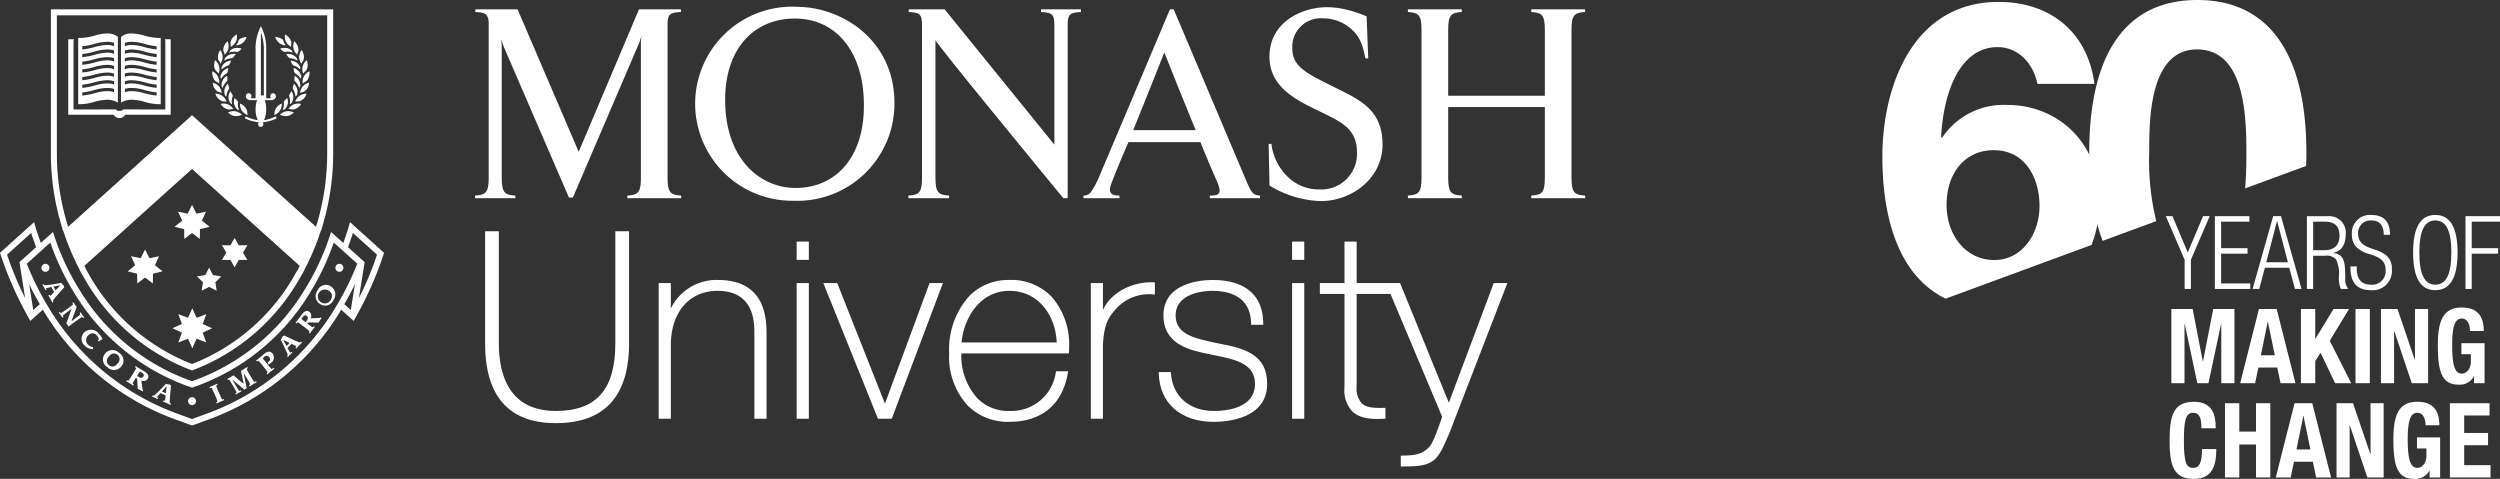 <svg xmlns="http://www.w3.org/2000/svg" width="318.983" height="61.104" viewBox="0 0 318.983 61.104"><rect x="0" y="0" width="318.983" height="61.104" fill="#333333" stroke="none"/><defs><style>.cls-1{fill:#fff;}</style></defs><title>Monash-60Years-white-logo</title><g id="Layer_2" data-name="Layer 2"><g id="Layer_1-2" data-name="Layer 1"><path class="cls-1" d="M248.245,38.11l18.619-6.855a15.29,15.29,0,0,0,1.02-5.569c0-7.977-5.821-12.289-11.642-12.289a9.452,9.452,0,0,0-8.463,4.204l-.107-.108c.323-6.036,2.533-11.481,7.222-11.481,2.426,0,4.474,1.833,5.067,4.69h7.276c-.862-6.576-5.605-10.457-12.235-10.457-10.996,0-14.823,10.888-14.823,19.728,0,8.576,2.418,15.355,8.066,18.137m6.164-18.946c4.043,0,5.821,3.611,5.821,7.115,0,3.557-2.21,6.899-5.767,6.899-3.719,0-6.091-3.288-6.091-7.007,0-4.15,2.372-7.007,6.037-7.007"/><path class="cls-1" d="M266.584,20.371a13.578,13.578,0,0,1,1.055,5.407,16.104,16.104,0,0,1-.167,2.306,22.152,22.152,0,0,0,.809,2.651l6.843-2.52a32.738,32.738,0,0,1-.897-8.973c0-3.827,0-12.936,6.091-12.936,5.821,0,6.306,7.654,6.306,12.936,0,1.411-.013,3.099-.163,4.799l7.784-2.866c.02-.561.033-1.131.033-1.717C294.278,6.683,289.373,0,280.372,0c-9.056,0-13.799,6.737-13.799,19.458,0,.309.006.611.011.913"/><polygon class="cls-1" points="277.19 27.581 279.143 32.211 281.097 27.581 281.943 27.581 279.542 33.148 279.542 36.868 278.745 36.868 278.745 33.148 276.344 27.581 277.19 27.581"/><polygon class="cls-1" points="287.007 27.581 287.007 28.283 283.399 28.283 283.399 31.665 286.77 31.665 286.77 32.367 283.399 32.367 283.399 36.165 287.119 36.165 287.119 36.868 282.602 36.868 282.602 27.581 287.007 27.581"/><path class="cls-1" d="M291.038,27.581l2.625,9.287h-.846l-.722-2.706h-3.11l-.722,2.706h-.846l2.625-9.287Zm-1.879,5.879h2.762l-1.369-5.229h-.024Z"/><path class="cls-1" d="M297.047,27.582a2.1,2.1,0,0,1,2.252,2.328c0,1.275-.535,2.146-1.605,2.354v.026h.013c1.53.143,1.505,1.392,1.53,3.187a2.085,2.085,0,0,0,.373,1.392h-.933a3.478,3.478,0,0,1-.249-1.574,4.132,4.132,0,0,0-.361-2.185,1.549,1.549,0,0,0-1.356-.482h-1.568v4.241h-.796v-9.287Zm-.535,4.344c1.269,0,1.991-.598,1.991-1.834,0-1.301-.647-1.808-1.916-1.808h-1.444v3.642Z"/><path class="cls-1" d="M304.948,29.962h-.796c0-1.223-.548-1.834-1.593-1.834a1.579,1.579,0,0,0-1.68,1.665c0,1.392,1.12,1.73,2.265,2.107a3.869,3.869,0,0,1,1.418.767,2.141,2.141,0,0,1,.622,1.652,2.457,2.457,0,0,1-2.687,2.705c-1.68,0-2.588-.897-2.588-2.809v-.221h.796v.299c0,1.314.61,2.029,1.767,2.029a1.725,1.725,0,0,0,1.916-1.886c0-1.196-.784-1.613-2.053-2.016a3.543,3.543,0,0,1-1.792-1.014,2.368,2.368,0,0,1-.46-1.522,2.304,2.304,0,0,1,2.451-2.458c1.618,0,2.414.832,2.414,2.536"/><path class="cls-1" d="M313.57,32.225c0,3.213-.958,4.799-2.837,4.799-1.891,0-2.837-1.573-2.837-4.799s.946-4.799,2.837-4.799c1.879,0,2.837,1.586,2.837,4.799m-2.837,4.097c1.381,0,2.041-1.301,2.041-4.097,0-2.783-.647-4.097-2.053-4.097-1.382,0-2.029,1.353-2.029,4.097,0,2.796.672,4.097,2.041,4.097"/><polygon class="cls-1" points="318.983 27.581 318.983 28.283 315.375 28.283 315.375 31.665 318.747 31.665 318.747 32.367 315.375 32.367 315.375 36.868 314.578 36.868 314.578 27.581 318.983 27.581"/><polygon class="cls-1" points="279.768 39.424 281.062 46.108 281.087 46.108 282.394 39.424 285.096 39.424 285.096 48.893 283.421 48.893 283.421 41.334 283.396 41.334 281.785 48.893 280.364 48.893 278.753 41.334 278.728 41.334 278.728 48.893 277.053 48.893 277.053 39.424 279.768 39.424"/><path class="cls-1" d="M290.488,39.424l2.397,9.469h-1.903l-.418-2.002h-2.41l-.419,2.002h-1.903l2.398-9.469Zm-1.142,1.645-.875,4.257h1.776l-.875-4.257Z"/><polygon class="cls-1" points="295.41 39.424 295.41 43.217 295.435 43.217 297.744 39.424 299.723 39.424 297.262 43.482 300.002 48.893 297.947 48.893 296.082 45.007 295.41 46.081 295.41 48.893 293.583 48.893 293.583 39.424 295.41 39.424"/><rect class="cls-1" x="300.547" y="39.424" width="1.827" height="9.469"/><polygon class="cls-1" points="305.901 39.424 308.108 45.909 308.134 45.909 308.134 39.424 309.808 39.424 309.808 48.893 307.728 48.893 305.495 42.262 305.47 42.262 305.47 48.893 303.795 48.893 303.795 39.424 305.901 39.424"/><path class="cls-1" d="M316.913,42.236h-1.751c-.012-.716-.279-1.591-1.04-1.591-.748,0-1.243.649-1.243,3.328,0,2.865.406,3.7,1.256,3.7.444,0,1.129-.477,1.129-1.525v-.955h-1.205v-1.405h2.956v5.105H315.67v-.875h-.026a2.004,2.004,0,0,1-1.902,1.061c-2.081,0-2.69-1.419-2.69-5.013,0-3.023.609-4.827,3.045-4.827,1.903,0,2.816.981,2.816,2.997"/><path class="cls-1" d="M282.711,54.553v.093h-1.827c0-1.154-.152-1.976-1.091-1.976-.989,0-1.141,1.233-1.141,3.62,0,2.679.291,3.409,1.167,3.409.812,0,1.141-.664,1.141-2.401h1.827c0,2.162-.545,3.806-2.88,3.806-2.587,0-3.082-1.737-3.082-4.92,0-3.103.469-4.92,3.082-4.92,2.119,0,2.804,1.287,2.804,3.289"/><polygon class="cls-1" points="285.718 51.449 285.718 55.069 287.849 55.069 287.849 51.449 289.676 51.449 289.676 60.918 287.849 60.918 287.849 56.714 285.718 56.714 285.718 60.918 283.891 60.918 283.891 51.449 285.718 51.449"/><path class="cls-1" d="M295.03,51.449l2.397,9.469h-1.903l-.418-2.002h-2.41l-.419,2.002h-1.903l2.398-9.469Zm-1.142,1.645-.875,4.257h1.776l-.876-4.257Z"/><polygon class="cls-1" points="300.231 51.449 302.438 57.934 302.464 57.934 302.464 51.449 304.138 51.449 304.138 60.918 302.058 60.918 299.825 54.287 299.8 54.287 299.8 60.918 298.125 60.918 298.125 51.449 300.231 51.449"/><path class="cls-1" d="M311.242,54.261h-1.751c-.012-.716-.279-1.591-1.04-1.591-.748,0-1.243.649-1.243,3.328,0,2.865.406,3.7,1.256,3.7.444,0,1.129-.477,1.129-1.525v-.955h-1.205v-1.405h2.956v5.105h-1.345v-.875h-.026a2.004,2.004,0,0,1-1.902,1.061c-2.081,0-2.69-1.419-2.69-5.013,0-3.024.609-4.827,3.045-4.827,1.903,0,2.816.981,2.816,2.997"/><polygon class="cls-1" points="317.649 51.449 317.649 53.014 314.414 53.014 314.414 55.242 317.459 55.242 317.459 56.807 314.414 56.807 314.414 59.353 317.776 59.353 317.776 60.918 312.587 60.918 312.587 51.449 317.649 51.449"/><path class="cls-1" d="M78.512,29.507v14.308c0,5.881-2.414,8.62-7.597,8.62-6.006,0-7.267-4.687-7.267-8.62V29.507h-1.751v14.308c0,6.75,3.034,10.175,9.018,10.175,6.204,0,9.348-3.425,9.348-10.175V29.507h-1.751Z"/><path class="cls-1" d="M91.603,35.722a6.483,6.483,0,0,0-6.009,3.633V36.12h-1.552v17.308h1.552v-9.352c0-4.232,2.344-6.966,5.974-6.966,4.684,0,4.684,4.075,4.684,5.415v10.903h1.553V42.755c0-1.922,0-7.033-6.202-7.033"/><polygon class="cls-1" points="101.647 36.12 101.647 53.429 103.201 53.429 103.201 36.12 103.053 36.12 101.647 36.12"/><polygon class="cls-1" points="101.647 30.825 101.647 33.158 103.201 33.158 103.201 30.825 103.053 30.825 101.647 30.825"/><path class="cls-1" d="M118.605,36.12s-5.496,14.847-5.693,15.378c-.207-.526-6.085-15.378-6.085-15.378h-1.775l6.97,17.309h1.757l6.533-17.309h-1.707Z"/><path class="cls-1" d="M128.767,35.722a6.973,6.973,0,0,0-5.092,2.047,10.197,10.197,0,0,0-2.567,7.303,9.173,9.173,0,0,0,2.365,6.672,7.232,7.232,0,0,0,5.294,2.079c4.158,0,6.819-2.231,7.492-6.279l.03-.172h-1.551l-.023.121a5.724,5.724,0,0,1-5.948,4.942,5.496,5.496,0,0,1-4.074-1.633,8.091,8.091,0,0,1-2.034-5.68l.001-.035h13.729l.007-.141c.01-.219.016-.436.016-.649a9.2,9.2,0,0,0-2.245-6.451,7.151,7.151,0,0,0-5.4-2.124m0,1.388c3.848,0,5.94,3.289,6.061,6.589H122.684c.319-3.301,2.48-6.589,6.083-6.589"/><path class="cls-1" d="M140.73,39.555v-3.436h-1.551v17.309h1.551v-9.451c.137-2.591.691-3.572,1.88-4.794a5.649,5.649,0,0,1,4.576-1.613l.167.021v-1.562l-.142-.006c-2.838-.126-5.559,1.403-6.481,3.532"/><path class="cls-1" d="M155.538,43.834c.004.002-.525-.111-.525-.111-2.579-.547-5.014-1.063-5.014-3.485,0-2.306,2.453-3.127,4.75-3.127,1.808,0,4.845.542,4.885,4.19l.001.144h1.549v-.144c0-3.598-2.285-5.579-6.435-5.579-1.478,0-6.303.328-6.303,4.516,0,3.769,3.453,4.468,5.975,4.978l.448.091c2.705.544,5.26,1.059,5.26,3.67,0,3.123-3.669,3.459-5.247,3.459-3.145,0-5.294-1.894-5.479-4.825l-.01-.14h-1.547l.004.152c.096,3.825,2.791,6.201,7.032,6.201,1.596,0,6.799-.351,6.799-4.847,0-3.7-2.783-4.516-6.143-5.143"/><polygon class="cls-1" points="164.862 36.12 164.862 53.429 166.414 53.429 166.414 36.12 166.267 36.12 164.862 36.12"/><path class="cls-1" d="M173.099,36.12v-5.294h-1.552V36.12h-3.143v1.388h3.143v11.733c-.004.099-.006.199-.006.295a3.908,3.908,0,0,0,.998,2.951c1.031,1,2.729,1.027,4.096.942l.138-.011v-1.381l-.152.003c-1.405.038-2.329-.045-2.886-.584a2.982,2.982,0,0,1-.636-2.215V37.508h4.319c1.702,4.042,6.56,15.589,6.595,15.677-.764,2.166-1.226,3.424-1.699,3.894-.803.807-1.607,1.051-3.438,1.051h-.148v1.386h.148c1.895,0,3.113-.053,4.062-.79.734-.568,1.282-1.782,2.032-3.569.002-.004,7.36-19.037,7.36-19.037h-1.74s-5.477,14.591-5.729,15.264c-.27-.665-6.217-15.264-6.217-15.264Z"/><polygon class="cls-1" points="164.86 30.825 164.86 33.158 166.414 33.158 166.414 30.825 166.267 30.825 164.86 30.825"/><path class="cls-1" d="M101.181,25.614A12.382,12.382,0,1,1,101.89.877c5.846.108,12.409,4.502,12.232,12.581a12.398,12.398,0,0,1-12.941,12.156m.246-23.247c-5.244,0-8.902,3.863-8.902,10.346,0,7.763,4.614,11.27,8.974,11.27,5.245,0,8.725-4.035,8.725-10.418.069-6.839-3.48-11.198-8.797-11.198"/><path class="cls-1" d="M202.25,1.533V1.192h-6.875v.341c1.361.09,1.737.357,1.737,2.289v8.389H184.778V3.822c0-1.932.375-2.199,1.736-2.289V1.192h-6.875v.341c1.361.09,1.736.357,1.736,2.289V22.659c0,1.935-.375,2.206-1.736,2.294v.337h6.875v-.337c-1.361-.088-1.736-.359-1.736-2.294V13.665h12.334v8.994c0,1.935-.376,2.206-1.737,2.294v.337h6.875v-.337c-1.361-.088-1.737-.359-1.737-2.294V3.822c0-1.932.376-2.199,1.737-2.289"/><path class="cls-1" d="M115.943,1.192v.341c1.324.071,1.7.215,1.7,1.608v19.518c0,1.935-.374,2.206-1.736,2.293v.338h5.19v-.338c-1.361-.087-1.74-.358-1.74-2.293V5.125c0,.318,13.422,16.647,16.318,20.165h.553V3.141c0-1.393.376-1.537,1.7-1.608v-.341h-5.102v.341c1.325.071,1.703.215,1.703,1.608v15.312l-14-17.261Z"/><path class="cls-1" d="M149.756,1.192h-.48c-1.221,2.896-6.858,16.242-8.822,20.853a12.279,12.279,0,0,1-1.295,2.514,1.203,1.203,0,0,1-.913.394v.337h4.583v-.337c-.364,0-1.151-.006-1.207-.683a2.057,2.057,0,0,1,.131-.712c.142-.429,1.064-2.766,2.234-5.425h9.178c.903,2.243,1.729,4.16,2.112,5.011a4.078,4.078,0,0,1,.342,1.126c0,.666-.591.683-1.254.683v.337h6.405v-.337c-.787-.054-1.038-.251-1.611-1.553Zm-5.167,15.416c1.56-3.828,3.97-9.922,3.97-9.922s2.161,5.456,4.005,9.922Z"/><path class="cls-1" d="M60.652,1.192v.341c.742.041,1.178.111,1.427.402a1.776,1.776,0,0,1,.188.358v.002a1.442,1.442,0,0,1,.068.387c.013.137.019.289.019.459v19.518c0,1.935-.376,2.206-1.737,2.293v.338h5.138v-.338c-1.361-.087-1.736-.358-1.736-2.293V5.942c0-.32-.071-.923-.071-.923l.319.923L72.591,25.2h.505l8.502-19.826.247-.816a4.877,4.877,0,0,0-.071.746v17.355c0,1.935-.374,2.206-1.734,2.293v.338h6.875v-.338c-1.362-.087-1.737-.358-1.737-2.293V3.141c0-1.393.375-1.537,1.7-1.608v-.341h-5.35l-7.69,18.182L66.04,1.192Z"/><path class="cls-1" d="M161.978,23.671a13.128,13.128,0,0,0,6.553,1.983c.049,0,.098-.001.146-.001,3.76-.054,7.725-2.838,7.725-7.224,0-4.751-3.332-5.849-6.699-7.586-3.401-1.666-4.819-2.517-4.819-4.749a3.644,3.644,0,0,1,3.933-3.755,5.39,5.39,0,0,1,2.532.627c2.438,1.353,2.558,3.269,2.874,4.484h.355l-.207-5.364a15.471,15.471,0,0,0-3.648-1.068,11.236,11.236,0,0,0-1.41-.097c-3.366,0-7.335,2.02-7.335,6.271,0,2.906,1.737,4.716,5.174,6.415,3.401,1.736,5.988,2.413,5.988,5.814a4.548,4.548,0,0,1-4.817,4.747,5.642,5.642,0,0,1-3.709-1.332,6.929,6.929,0,0,1-2.389-4.479h-.354l.107,5.314"/><path class="cls-1" d="M44.658,28.341l-.173.599c-.206.709-.438,1.396-.679,2.062l-1.557-1.399-.188.564a31.821,31.821,0,0,1-3.215,6.843A27.362,27.362,0,0,1,25.077,48.43s-.401.145-.574.205c-.173-.06-.577-.205-.577-.205a27.38,27.38,0,0,1-13.769-11.423,31.721,31.721,0,0,1-3.211-6.84l-.19-.564-.441.398-1.106.991c-.241-.664-.48-1.339-.689-2.052l-.171-.597-.462.418L0,32.259l.077.238a45.945,45.945,0,0,0,3.556,8.02l.234.435,1.604-1.446c.063.104.115.22.182.325a32.693,32.693,0,0,0,16.452,13.586l2.398.879,2.399-.879a32.694,32.694,0,0,0,16.45-13.582c.064-.105.12-.224.184-.325l1.596,1.442.236-.435a44.96,44.96,0,0,0,3.56-8.022l.074-.236ZM.9,32.495c.306-.274,2.449-2.202,3.08-2.773.194.631.411,1.226.627,1.814L2.48,33.448l.729,4.578A41.241,41.241,0,0,1,.9,32.495m3.344,7.069-.527-3.312c.42.878.881,1.724,1.364,2.557-.325.291-.63.57-.837.755m40.513,0c-.208-.188-.501-.452-.829-.75l.008-.016c.476-.822.93-1.659,1.35-2.534Zm-2.066-.14a31.919,31.919,0,0,1-16.054,13.263s-1.898.69-2.134.779c-.236-.089-2.131-.78-2.131-.78A31.925,31.925,0,0,1,6.313,39.419a36.727,36.727,0,0,1-2.893-5.77c.342-.308,2.395-2.156,3.001-2.697a32.325,32.325,0,0,0,3.08,6.471,28.106,28.106,0,0,0,14.162,11.739l.84.301.838-.3a28.143,28.143,0,0,0,14.167-11.74,32.624,32.624,0,0,0,3.076-6.471c.607.541,2.661,2.389,3.002,2.697a36.522,36.522,0,0,1-2.895,5.775m3.102-1.389.733-4.587-2.121-1.906c.217-.59.428-1.189.622-1.82.631.573,2.773,2.499,3.076,2.773a40.155,40.155,0,0,1-2.31,5.54"/><path class="cls-1" d="M7.569,37.356l.628-.69-.052-.207c-.112-.117-.228-.231-.341-.36-.659.116-1.666.283-2.131.302l-.123-.143-.131.073c.064.108.128.21.187.316.071.124.135.257.203.382l.129-.072-.06-.184.673-.153.353.635a4.861,4.861,0,0,1-.479.5l-.129-.146-.127.064c.088.164.183.315.27.474.081.146.16.302.24.453l.127-.073-.057-.182c.121-.175.518-.653.82-.989m-.748-.787.871-.171v.003l-.601.65Z"/><path class="cls-1" d="M10.632,40.587l.118-.091c-.08-.104-.163-.206-.241-.314-.08-.106-.153-.221-.228-.334l-.119.086.09.195c-.307.253-1.135.863-1.135.863l-.003-.006c.207-.574.456-1.232.674-1.823-.077-.101-.153-.195-.225-.296s-.137-.202-.21-.302l-.12.082.093.193c-.148.124-.298.248-.493.389l-.529.38c-.195.139-.357.246-.527.347l-.152-.151-.12.087c.083.111.166.215.244.325.079.107.15.214.227.326l.118-.086-.09-.187c.306-.257.766-.596,1.13-.863l.008.001c-.232.602-.446,1.22-.684,1.854.055.07.11.138.161.21.052.068.1.148.135.203.173-.143.398-.314.672-.511l.526-.38a5.733,5.733,0,0,1,.527-.346Z"/><path class="cls-1" d="M10.781,42.38a1.139,1.139,0,0,0-.055,1.642,1.57,1.57,0,0,0,1.129.537l.037-.269a1.065,1.065,0,0,1-.662-.321.805.805,0,0,1,.054-1.202.706.706,0,0,1,1.066.023,1.19,1.19,0,0,1,.255.515l-.119.141.107.129a1.518,1.518,0,0,1,.487-.289,2.392,2.392,0,0,0-.451-.696,1.272,1.272,0,0,0-1.848-.21"/><path class="cls-1" d="M15.205,45.029a1.198,1.198,0,0,0-1.773.059,1.148,1.148,0,0,0,.258,1.753,1.192,1.192,0,0,0,1.77-.062,1.145,1.145,0,0,0-.255-1.75m-.224,1.353a.713.713,0,1,1-1.068-.896.713.713,0,1,1,1.068.896"/><path class="cls-1" d="M18.462,47.414c-.137-.085-.277-.164-.414-.246s-.275-.159-.404-.243c-.115-.072-.228-.148-.338-.222l-.079.126.156.14a5.252,5.252,0,0,1-.31.548l-.343.556c-.13.199-.239.358-.359.516l-.197-.08-.078.126c.156.091.308.18.457.273.144.089.292.19.442.289l.076-.124-.153-.146c.084-.171.179-.34.305-.547l.112-.177.146.094c.037.343.071.91.097,1.317a5.228,5.228,0,0,1,.613.333l.081-.127-.066-.086c-.036-.158-.143-.97-.177-1.193a.622.622,0,0,0,.81-.199c.161-.259.168-.585-.377-.928m-.165.617c-.141.223-.363.217-.642.043a.966.966,0,0,1-.16-.12l.097-.16c.101-.161.195-.3.259-.384a1.781,1.781,0,0,1,.273.149c.231.144.279.302.173.472"/><path class="cls-1" d="M21.819,49.202l-.167-.137c-.156-.026-.314-.044-.485-.085a21.349,21.349,0,0,1-1.533,1.513l-.181-.04-.061.134c.111.05.225.095.336.145.131.057.263.124.392.187l.061-.134-.16-.116.448-.52.665.297a6.134,6.134,0,0,1-.086.69l-.196-.047-.06.131c.164.076.334.144.497.219.155.07.31.146.463.221l.061-.134-.157-.112c-.007-.214.03-.834.073-1.282Zm-.657.972-.505-.229.594-.655h.006Z"/><path class="cls-1" d="M28.346,50.963c-.095-.172-.184-.344-.281-.564l-.263-.596c-.096-.221-.164-.397-.225-.585l.173-.12-.058-.134c-.162.075-.322.153-.479.223-.162.069-.325.135-.49.207l.059.133.206-.048a5.207,5.207,0,0,1,.279.564l.263.593c.095.22.163.397.225.583l-.173.123.059.134c.163-.077.32-.153.483-.224.157-.072.322-.137.488-.205l-.061-.134Z"/><path class="cls-1" d="M32.443,48.731c-.115-.156-.223-.319-.346-.524l-.336-.56a6.006,6.006,0,0,1-.295-.551l.159-.142-.077-.125c-.131.083-.261.168-.396.249-.133.079-.274.159-.412.235.08.292.305,1.423.352,1.659-.251-.172-1.075-.882-1.304-1.089-.129.082-.261.167-.391.246-.132.079-.27.154-.403.23l.075.13.182-.066.159.268c.157.261.667,1.135.787,1.385l-.158.142.077.122c.112-.069.222-.139.337-.209.115-.072.232-.134.349-.201l-.073-.127-.198.076a5.901,5.901,0,0,1-.348-.522l-.196-.327c-.165-.274-.277-.471-.332-.573l.006-.005c.841.696,1.285,1.066,1.506,1.259l.308-.179-.391-1.931.004-.002c.064.095.184.289.351.564l.192.326c.122.207.214.373.299.549l-.159.142.076.128c.145-.095.293-.187.446-.282.15-.092.308-.176.462-.266l-.074-.125Z"/><path class="cls-1" d="M34.655,47.091c-.138-.142-.265-.284-.417-.471l-.297-.369c-.125-.155-.29-.356-.401-.522a.908.908,0,0,1,.185-.206.39.39,0,0,1,.602.024.382.382,0,0,1-.036.595.849.849,0,0,1-.139.096l.107.283a2.059,2.059,0,0,0,.288-.195.832.832,0,0,0,.23-1.214c-.253-.31-.607-.335-1.005-.009-.097.078-.209.173-.348.292-.141.121-.273.232-.375.317-.102.08-.231.177-.372.287l.093.115.185-.101a5.799,5.799,0,0,1,.418.47l.41.506a5.737,5.737,0,0,1,.372.505l-.135.161.09.116c.138-.119.272-.231.407-.346.134-.107.275-.212.486-.379l-.094-.115Z"/><path class="cls-1" d="M38.283,43.709c-.201-.061-.773-.309-1.183-.503l-.843-.403-.185.114c-.075.139-.15.279-.247.429a21.204,21.204,0,0,1,.904,1.954l-.1.156.106.102c.084-.087.162-.181.247-.266.101-.099.209-.202.311-.304l-.102-.102-.165.113-.341-.601.511-.526a5.867,5.867,0,0,1,.617.317l-.108.169.105.102c.123-.129.245-.267.371-.395.118-.123.243-.241.366-.361l-.107-.102Zm-1.723.442-.416-.783.004-.006.797.393Z"/><path class="cls-1" d="M40.818,40.558c-.159.018-.982.052-1.204.065a.624.624,0,0,0-.123-.824c-.243-.188-.567-.22-.957.292-.097.125-.19.253-.285.381-.094.131-.185.258-.278.382-.082.108-.169.214-.255.316l.118.089.155-.141a5.353,5.353,0,0,1,.517.36l.52.394c.188.145.335.274.478.404l-.094.188.115.089c.107-.143.209-.286.314-.426.108-.14.219-.274.331-.416l-.117-.087-.157.14a5.193,5.193,0,0,1-.515-.355l-.168-.129.106-.137c.342-.006.913.014,1.321.027a5.429,5.429,0,0,1,.389-.579l-.118-.09Zm-1.704.394a1.129,1.129,0,0,1-.137.145l-.149-.112c-.15-.112-.276-.22-.357-.289a2.083,2.083,0,0,1,.174-.262c.165-.213.325-.246.484-.126.212.159.181.384-.015.644"/><path class="cls-1" d="M42.2,36.531a1.15,1.15,0,0,0-1.69.538,1.2,1.2,0,0,0,.348,1.74,1.155,1.155,0,0,0,1.692-.536,1.2,1.2,0,0,0-.35-1.742m.074,1.576a.882.882,0,1,1-.389-1.038.749.749,0,0,1,.389,1.038"/><path class="cls-1" d="M24.503,50.677a.51.51,0,0,0,0,1.02.51.51,0,1,0,0-1.02"/><path class="cls-1" d="M5.794,34.683a.511.511,0,1,0-.51-.51.509.509,0,0,0,.51.51"/><path class="cls-1" d="M43.306,34.683a.511.511,0,0,0,0-1.022.511.511,0,1,0,0,1.022"/><path class="cls-1" d="M42.512,1.195l-36.018-.002v18.471a31.792,31.792,0,0,0,1.315,8.995l-.005.01.072.232.178.588a.226.226,0,0,0,.024-.021,31.325,31.325,0,0,0,2.096,4.966l-.012.013.146.27.235.432.013-.013a26.552,26.552,0,0,0,13.812,12.086l.135.052.132-.052a26.514,26.514,0,0,0,13.813-12.086l.013.013.238-.432.143-.27-.01-.013a30.988,30.988,0,0,0,2.097-4.969.245.245,0,0,0,.024.024l.177-.588.071-.232-.006-.01a31.999,31.999,0,0,0,1.317-8.995Zm-4.483,33.157a3.54,3.54,0,0,1-.246.407,25.829,25.829,0,0,1-13.282,11.687,25.957,25.957,0,0,1-13.287-11.662l-.236-.432a2.296,2.296,0,0,1-.133-.275l.002-.002c-.027-.051-.052-.105-.079-.157l10.742-9.669c1.743-1.567,2.993-2.687,2.993-2.687l13.744,12.369c-.025.05-.049.102-.074.152,0,0-.146.273-.144.269m3.719-14.688a31.532,31.532,0,0,1-1.274,8.776s-.074.238-.076.244c0,0-.037.125-.079.256-1.873-1.684-15.349-13.816-15.816-14.24-.027.025-.106.097-.22.197-.04.038-.096.084-.148.139-2.074,1.862-12.422,11.187-15.449,13.906-.041-.135-.08-.26-.08-.26s-.065-.219-.065-.24V28.44a30.959,30.959,0,0,1-1.285-8.776V1.957l34.492.001Z"/><path class="cls-1" d="M19.521,34.926l-.022,1.244-.991-.762-.99.762-.023-1.244-1.209-.306.963-.788-.524-1.14,1.224.253.559-1.11.564,1.11,1.222-.253-.523,1.14.963.788Zm6.8,8.768-1.239-.473-.547,1.218-.546-1.218-1.238.473.461-1.252-1.204-.56,1.204-.545-.461-1.251,1.238.46.546-1.211.547,1.211,1.239-.46-.462,1.251,1.198.547-1.198.558Zm-3.602-16.687,1.223.257.561-1.116.564,1.116,1.222-.257-.522,1.135.964.798-1.215.296-.024,1.251-.989-.759-.991.759-.019-1.251-1.217-.296.969-.798Zm4.925,10.084-.96-.486-.958.486.172-1.071-.762-.753,1.062-.17.486-.955.493.955,1.056.17-.755.753Zm3.925-3.921-1.095-.012-.537.95-.534-.95-1.093.012.562-.938-.562-.947,1.093.021.534-.953.537.953,1.095-.021-.564.947Z"/><path class="cls-1" d="M8.706,5.012h.725l-.043.186a.204.204,0,0,0-.006.061v8.709c.851,0,5.176-.009,5.412-.009.097.163.205.189.446.189.243,0,.36-.026.458-.189.254,0,4.962.009,5.397.009V5.259a.29.29,0,0,0-.008-.057l-.044-.19h.735v9.63h-5.811a.839.839,0,0,1-1.456,0H8.706Z"/><path class="cls-1" d="M13.73,4.27a5.942,5.942,0,0,0-1.66.274,6.868,6.868,0,0,1-2.093.297v8.455a6.407,6.407,0,0,0,1.996-.282,6.227,6.227,0,0,1,1.769-.286,2.461,2.461,0,0,1,1.298.368V4.713a1.973,1.973,0,0,0-1.31-.443m.818,7.501a2.353,2.353,0,0,0-.818-.147,5.96,5.96,0,0,0-1.649.27,9.099,9.099,0,0,1-1.584.301V11.79a8.615,8.615,0,0,0,1.484-.284,6.163,6.163,0,0,1,1.761-.286,2.771,2.771,0,0,1,.806.125Zm0-.98a2.274,2.274,0,0,0-.818-.154,6.104,6.104,0,0,0-1.65.275,8.761,8.761,0,0,1-1.583.3v-.403a9.246,9.246,0,0,0,1.483-.288,6.433,6.433,0,0,1,1.764-.286,3.048,3.048,0,0,1,.804.129Zm0-.987a2.302,2.302,0,0,0-.818-.142,6.076,6.076,0,0,0-1.644.269,8.562,8.562,0,0,1-1.589.304V9.83a9.281,9.281,0,0,0,1.49-.285,6.275,6.275,0,0,1,1.754-.286,2.808,2.808,0,0,1,.807.124Zm0-.973a2.581,2.581,0,0,0-.818-.15,6.021,6.021,0,0,0-1.651.269,8.73,8.73,0,0,1-1.582.299v-.4a8.359,8.359,0,0,0,1.483-.29,6.317,6.317,0,0,1,1.765-.284,2.961,2.961,0,0,1,.803.129Zm0-.985a2.52,2.52,0,0,0-.818-.152,5.941,5.941,0,0,0-1.644.276,8.811,8.811,0,0,1-1.589.301v-.406a8.655,8.655,0,0,0,1.49-.289,6.331,6.331,0,0,1,1.758-.282,3.087,3.087,0,0,1,.803.126Zm0-.975a2.482,2.482,0,0,0-.818-.154,6.215,6.215,0,0,0-1.651.272,8.86,8.86,0,0,1-1.582.305v-.407a8.511,8.511,0,0,0,1.481-.286,6.491,6.491,0,0,1,1.766-.289,2.965,2.965,0,0,1,.804.131Zm0-.983a2.568,2.568,0,0,0-.818-.154,6.404,6.404,0,0,0-1.653.271,8.985,8.985,0,0,1-1.58.304v-.406a8.245,8.245,0,0,0,1.481-.288,6.551,6.551,0,0,1,1.767-.282,3.042,3.042,0,0,1,.803.128Z"/><path class="cls-1" d="M15.443,4.712v8.383a2.465,2.465,0,0,1,1.299-.368,6.212,6.212,0,0,1,1.77.287,6.416,6.416,0,0,0,1.994.282V4.84a6.876,6.876,0,0,1-2.093-.297,5.932,5.932,0,0,0-1.658-.273,1.971,1.971,0,0,0-1.312.442m.492,6.632a2.812,2.812,0,0,1,.807-.125,6.119,6.119,0,0,1,1.76.287,8.631,8.631,0,0,0,1.484.283v.406a9.261,9.261,0,0,1-1.585-.302,5.945,5.945,0,0,0-1.648-.269,2.362,2.362,0,0,0-.818.147Zm0-.981a3.063,3.063,0,0,1,.806-.129,6.431,6.431,0,0,1,1.763.286,9.238,9.238,0,0,0,1.482.289v.402a8.805,8.805,0,0,1-1.584-.3,6.17,6.17,0,0,0-1.649-.275,2.309,2.309,0,0,0-.818.154Zm0-.981a2.782,2.782,0,0,1,.808-.123,6.273,6.273,0,0,1,1.754.285,9.14,9.14,0,0,0,1.489.285v.405a8.578,8.578,0,0,1-1.589-.304,6.122,6.122,0,0,0-1.644-.269,2.36,2.36,0,0,0-.818.142Zm0-.978a2.973,2.973,0,0,1,.804-.13,6.316,6.316,0,0,1,1.765.284,8.46,8.46,0,0,0,1.482.291v.399a8.722,8.722,0,0,1-1.581-.299,6.072,6.072,0,0,0-1.652-.269,2.566,2.566,0,0,0-.818.151Zm0-.984a3.143,3.143,0,0,1,.804-.127,6.406,6.406,0,0,1,1.758.282,8.742,8.742,0,0,0,1.489.29V8.27a8.741,8.741,0,0,1-1.589-.301,5.907,5.907,0,0,0-1.644-.275,2.566,2.566,0,0,0-.818.151Zm0-.977a2.942,2.942,0,0,1,.806-.131,6.481,6.481,0,0,1,1.764.288,8.436,8.436,0,0,0,1.481.286v.407a8.85,8.85,0,0,1-1.581-.304,6.187,6.187,0,0,0-1.652-.272,2.47,2.47,0,0,0-.818.153Zm0-.983a3.058,3.058,0,0,1,.804-.127,6.467,6.467,0,0,1,1.766.282,8.351,8.351,0,0,0,1.481.288v.405a9.064,9.064,0,0,1-1.579-.303,6.379,6.379,0,0,0-1.654-.272,2.642,2.642,0,0,0-.818.154Z"/><path class="cls-1" d="M39.496,9.314a1.529,1.529,0,0,1-.175.719,1.333,1.333,0,0,1-.273.355,1.839,1.839,0,0,0-.424.264,1.637,1.637,0,0,1-.018-.18,1.547,1.547,0,0,1,.171-.719,1.605,1.605,0,0,1,.69-.656,1.437,1.437,0,0,1,.029.217"/><path class="cls-1" d="M36.558,14.194h0a1.6,1.6,0,0,1,.929.163,1.594,1.594,0,0,1-.838.448,1.625,1.625,0,0,1-.933-.169,1.592,1.592,0,0,1,.842-.442"/><path class="cls-1" d="M35.009,14.678c-.002-.023-.006-.049-.006-.075a1.517,1.517,0,0,1,.23-.813h.001a1.477,1.477,0,0,1,.715-.577c.001.026.007.054.007.082a1.49,1.49,0,0,1-.224.802,1.515,1.515,0,0,1-.723.581"/><path class="cls-1" d="M36.207,13.011a1.707,1.707,0,0,1,.446-.5,1.69,1.69,0,0,1,.088.435,1.584,1.584,0,0,1-.074.468,1.406,1.406,0,0,1-.374.564,1.975,1.975,0,0,0-.196.068.36.36,0,0,0-.012-.044,1.845,1.845,0,0,0,.122-.991"/><path class="cls-1" d="M36.877,12.242a1.7,1.7,0,0,1,.326-.596,1.6,1.6,0,0,1,.223.762.934.934,0,0,1-.007.118,1.406,1.406,0,0,1-.226.639,1.343,1.343,0,0,0-.188.117c-.006-.012-.013-.026-.018-.038a1.877,1.877,0,0,0-.11-1.002"/><path class="cls-1" d="M37.347,11.326a1.584,1.584,0,0,1,.177-.647,1.595,1.595,0,0,1,.424.813,1.733,1.733,0,0,1,.015.203,1.395,1.395,0,0,1-.09.464,1.494,1.494,0,0,0-.149.16c-.014-.014-.024-.026-.034-.038a1.925,1.925,0,0,0-.343-.955"/><path class="cls-1" d="M37.592,10.335a1.632,1.632,0,0,1-.032-.308,1.702,1.702,0,0,1,.058-.346,1.395,1.395,0,0,1,.702,1.241.748.748,0,0,1-.012.092,1.71,1.71,0,0,0-.118.197c-.013-.007-.024-.017-.038-.025a1.91,1.91,0,0,0-.56-.851"/><path class="cls-1" d="M37.608,9.337a1.66,1.66,0,0,1-.151-.673,1.552,1.552,0,0,1,.754.537,1.494,1.494,0,0,1,.247.605,1.627,1.627,0,0,0-.071.231c-.013-.007-.028-.012-.042-.02a1.833,1.833,0,0,0-.737-.68"/><path class="cls-1" d="M38.305,8.838c-.016-.003-.034-.004-.052-.009a1.927,1.927,0,0,0-.864-.496,1.717,1.717,0,0,1-.286-.603,1.499,1.499,0,0,1,.836.336,1.443,1.443,0,0,1,.381.566,1.298,1.298,0,0,0-.015.206"/><path class="cls-1" d="M37.92,7.711a1.915,1.915,0,0,0-.975-.286,1.767,1.767,0,0,1-.431-.54,1.59,1.59,0,0,1,.902.152,1.36,1.36,0,0,1,.496.45,1.653,1.653,0,0,0,.041.221.288.288,0,0,0-.033.003"/><path class="cls-1" d="M37.282,13.978a1.803,1.803,0,0,0-.476-.07,1.57,1.57,0,0,1,.684-.594h.002a1.62,1.62,0,0,1,.94-.056,1.551,1.551,0,0,1-.707.619,1.36,1.36,0,0,1-.443.101"/><path class="cls-1" d="M38.163,12.937a1.912,1.912,0,0,0-.496.039,1.553,1.553,0,0,1,.534-.735h.001a1.548,1.548,0,0,1,.906-.289,1.43,1.43,0,0,1-.945.985"/><path class="cls-1" d="M39.097,11.429a1.316,1.316,0,0,1-.353.289,1.731,1.731,0,0,0-.452.151,1.428,1.428,0,0,1,1.158-1.318,1.553,1.553,0,0,1-.353.878"/><path class="cls-1" d="M39.258,8.271a1.439,1.439,0,0,1-.041.355,1.33,1.33,0,0,1-.182.407,1.83,1.83,0,0,0-.351.358,1.71,1.71,0,0,1-.11-.554,1.534,1.534,0,0,1,.045-.362,1.658,1.658,0,0,1,.518-.804,1.785,1.785,0,0,1,.121.6"/><path class="cls-1" d="M38.168,7.268a1.63,1.63,0,0,1,.313-.893,1.625,1.625,0,0,1,.301.9V7.28a1.319,1.319,0,0,1-.081.435,1.945,1.945,0,0,0-.252.418,1.603,1.603,0,0,1-.281-.849Z"/><path class="cls-1" d="M37.538,5.254a1.604,1.604,0,0,1,.51.806,1.573,1.573,0,0,1,.038.336c0,.031-.003.064-.005.1a1.806,1.806,0,0,0-.16.478,1.551,1.551,0,0,1-.474-.769,1.464,1.464,0,0,1-.037-.335,1.736,1.736,0,0,1,.128-.616"/><path class="cls-1" d="M37.338,6.679a.162.162,0,0,1-.042.015,1.955,1.955,0,0,0-1.011-.059,1.652,1.652,0,0,1-.536-.422,1.618,1.618,0,0,1,.916-.065,1.38,1.38,0,0,1,.583.325c.029.075.058.141.09.206"/><path class="cls-1" d="M36.371,4.399a1.567,1.567,0,0,1,.68.665,1.478,1.478,0,0,1,.133.407,1.943,1.943,0,0,0-.042.509,1.617,1.617,0,0,1-.645-.641,1.58,1.58,0,0,1-.158-.694,1.726,1.726,0,0,1,.032-.246"/><path class="cls-1" d="M36.024,5.012c.035.024.068.059.1.086a1.663,1.663,0,0,0,.125.36l.002.003a2.001,2.001,0,0,0,.222.33,1.556,1.556,0,0,1-.804-.274,1.615,1.615,0,0,1-.556-.787,1.631,1.631,0,0,1,.911.282"/><path class="cls-1" d="M30.496,14.002c-.003.015-.007.029-.011.044a1.89,1.89,0,0,0-.196-.068,1.394,1.394,0,0,1-.45-1.032,1.55,1.55,0,0,1,.091-.435,1.705,1.705,0,0,1,.445.5,1.874,1.874,0,0,0,.121.991"/><path class="cls-1" d="M29.635,7.425a1.863,1.863,0,0,0-.97.286c-.012-.002-.024-.002-.034-.003a1.807,1.807,0,0,0,.04-.221,1.339,1.339,0,0,1,.495-.451,1.604,1.604,0,0,1,.902-.153,1.714,1.714,0,0,1-.433.542"/><path class="cls-1" d="M29.596,13.245l-.022.038a1.614,1.614,0,0,0-.184-.12,1.457,1.457,0,0,1-.231-.638c-.001-.038-.003-.077-.003-.117a1.598,1.598,0,0,1,.221-.761,1.684,1.684,0,0,1,.327.596,1.846,1.846,0,0,0-.108,1.002"/><path class="cls-1" d="M28.635,11.492a1.578,1.578,0,0,1,.423-.813,1.636,1.636,0,0,1,.178.644,1.959,1.959,0,0,0-.347.958c-.01.012-.021.023-.032.037a1.606,1.606,0,0,0-.149-.159,1.395,1.395,0,0,1-.086-.465,1.516,1.516,0,0,1,.013-.202"/><path class="cls-1" d="M28.428,11.186a.259.259,0,0,1-.036.025,1.784,1.784,0,0,0-.119-.2.529.529,0,0,1-.01-.089,1.404,1.404,0,0,1,.699-1.243,1.559,1.559,0,0,1,.061.348,1.483,1.483,0,0,1-.034.308,1.936,1.936,0,0,0-.561.851"/><path class="cls-1" d="M28.643,8.066a1.482,1.482,0,0,1,.835-.336,1.724,1.724,0,0,1-.285.601,1.91,1.91,0,0,0-.863.498c-.018.002-.036.006-.053.009a1.963,1.963,0,0,0-.013-.206,1.393,1.393,0,0,1,.379-.566"/><path class="cls-1" d="M28.369,9.201a1.552,1.552,0,0,1,.754-.537,1.647,1.647,0,0,1-.151.671,1.87,1.87,0,0,0-.735.681l-.043.021a1.744,1.744,0,0,0-.073-.231,1.525,1.525,0,0,1,.248-.605"/><path class="cls-1" d="M28.292,11.869a1.845,1.845,0,0,0-.453-.151,1.316,1.316,0,0,1-.356-.29,1.567,1.567,0,0,1-.351-.877,1.572,1.572,0,0,1,.817.477,1.591,1.591,0,0,1,.343.841"/><path class="cls-1" d="M28.381,12.241h.001a1.552,1.552,0,0,1,.534.735,1.911,1.911,0,0,0-.495-.039,1.517,1.517,0,0,1-.402-.202,1.564,1.564,0,0,1-.547-.783,1.557,1.557,0,0,1,.909.289"/><path class="cls-1" d="M29.091,13.315h0a1.57,1.57,0,0,1,.684.594,1.757,1.757,0,0,0-.476.07,1.422,1.422,0,0,1-.445-.101,1.564,1.564,0,0,1-.706-.619,1.589,1.589,0,0,1,.943.056"/><path class="cls-1" d="M30.024,14.194h.001a1.607,1.607,0,0,1,.842.442,1.644,1.644,0,0,1-.937.169,1.607,1.607,0,0,1-.837-.448,1.6,1.6,0,0,1,.931-.163"/><path class="cls-1" d="M30.85,14.098a1.501,1.501,0,0,1-.224-.802c0-.029.004-.057.006-.082a1.488,1.488,0,0,1,.717.574v.003a1.504,1.504,0,0,1,.231.813.584.584,0,0,1-.006.075,1.494,1.494,0,0,1-.724-.581"/><path class="cls-1" d="M30.333,5.458a1.747,1.747,0,0,0,.126-.36,1.029,1.029,0,0,1,.1-.086,1.619,1.619,0,0,1,.91-.283,1.604,1.604,0,0,1-.558.788,1.581,1.581,0,0,1-.802.274,2.136,2.136,0,0,0,.222-.33Z"/><path class="cls-1" d="M29.528,5.064a1.565,1.565,0,0,1,.684-.665,2.064,2.064,0,0,1,.03.246,1.607,1.607,0,0,1-.155.694,1.653,1.653,0,0,1-.646.641,2.034,2.034,0,0,0-.042-.508,1.551,1.551,0,0,1,.129-.408"/><path class="cls-1" d="M29.331,6.473a1.397,1.397,0,0,1,.586-.325,1.618,1.618,0,0,1,.916.065,1.638,1.638,0,0,1-.538.42,1.943,1.943,0,0,0-1.008.061.17.17,0,0,1-.045-.015,1.421,1.421,0,0,0,.089-.206"/><path class="cls-1" d="M28.533,6.059a1.617,1.617,0,0,1,.511-.805,1.779,1.779,0,0,1,.127.615,1.518,1.518,0,0,1-.037.336,1.57,1.57,0,0,1-.472.769,1.843,1.843,0,0,0-.16-.478c-.003-.036-.007-.072-.007-.1a1.457,1.457,0,0,1,.038-.337"/><path class="cls-1" d="M27.799,7.275a1.635,1.635,0,0,1,.302-.9,1.6,1.6,0,0,1,.312.893v.016a1.579,1.579,0,0,1-.28.848,2.04,2.04,0,0,0-.25-.417,1.282,1.282,0,0,1-.084-.435Z"/><path class="cls-1" d="M27.444,7.672a1.644,1.644,0,0,1,.519.804,1.531,1.531,0,0,1,.043.362,1.686,1.686,0,0,1-.109.552,1.957,1.957,0,0,0-.348-.357,1.321,1.321,0,0,1-.187-.407,1.579,1.579,0,0,1-.043-.354,1.741,1.741,0,0,1,.125-.6"/><path class="cls-1" d="M27.113,9.097a1.587,1.587,0,0,1,.692.656,1.524,1.524,0,0,1,.173.719,1.351,1.351,0,0,1-.02.177,1.924,1.924,0,0,0-.426-.261,1.319,1.319,0,0,1-.271-.355,1.521,1.521,0,0,1-.177-.719,1.45,1.45,0,0,1,.029-.217"/><path class="cls-1" d="M35.19,14.835l-.038.021a4.296,4.296,0,0,1-1.469.471,3.043,3.043,0,0,0,.28-1.382,3.471,3.471,0,0,0-.18-1.166h.784c.448,0,.638-.262.638-.507a.37.37,0,0,0-.359-.372.361.361,0,0,0-.361.361.302.302,0,0,0,.039.141c.033.063.055.135-.082.135h-.473V6.425a6.2,6.2,0,0,0-.544-2.8l-.136-.279-.138.279a6.187,6.187,0,0,0-.539,2.8v6.112h-.48c-.131,0-.112-.072-.081-.135a.281.281,0,0,0,.037-.141.355.355,0,0,0-.356-.361.375.375,0,0,0-.361.372c0,.241.193.507.639.507h.787a3.442,3.442,0,0,0-.182,1.166,3.022,3.022,0,0,0,.282,1.384,4.281,4.281,0,0,1-1.497-.473l-.038-.021-.113.262.03.016a4.482,4.482,0,0,0,1.179.401c.009.003.345.065.581.11a.341.341,0,0,0-.097.239.33.33,0,0,0,.66,0,.336.336,0,0,0-.096-.239c.238-.045.565-.105.565-.105a4.532,4.532,0,0,0,1.196-.406l.032-.016Zm-1.525-2.664h-.377v-8.06a6.309,6.309,0,0,1,.377,2.314Z"/></g></g></svg>
